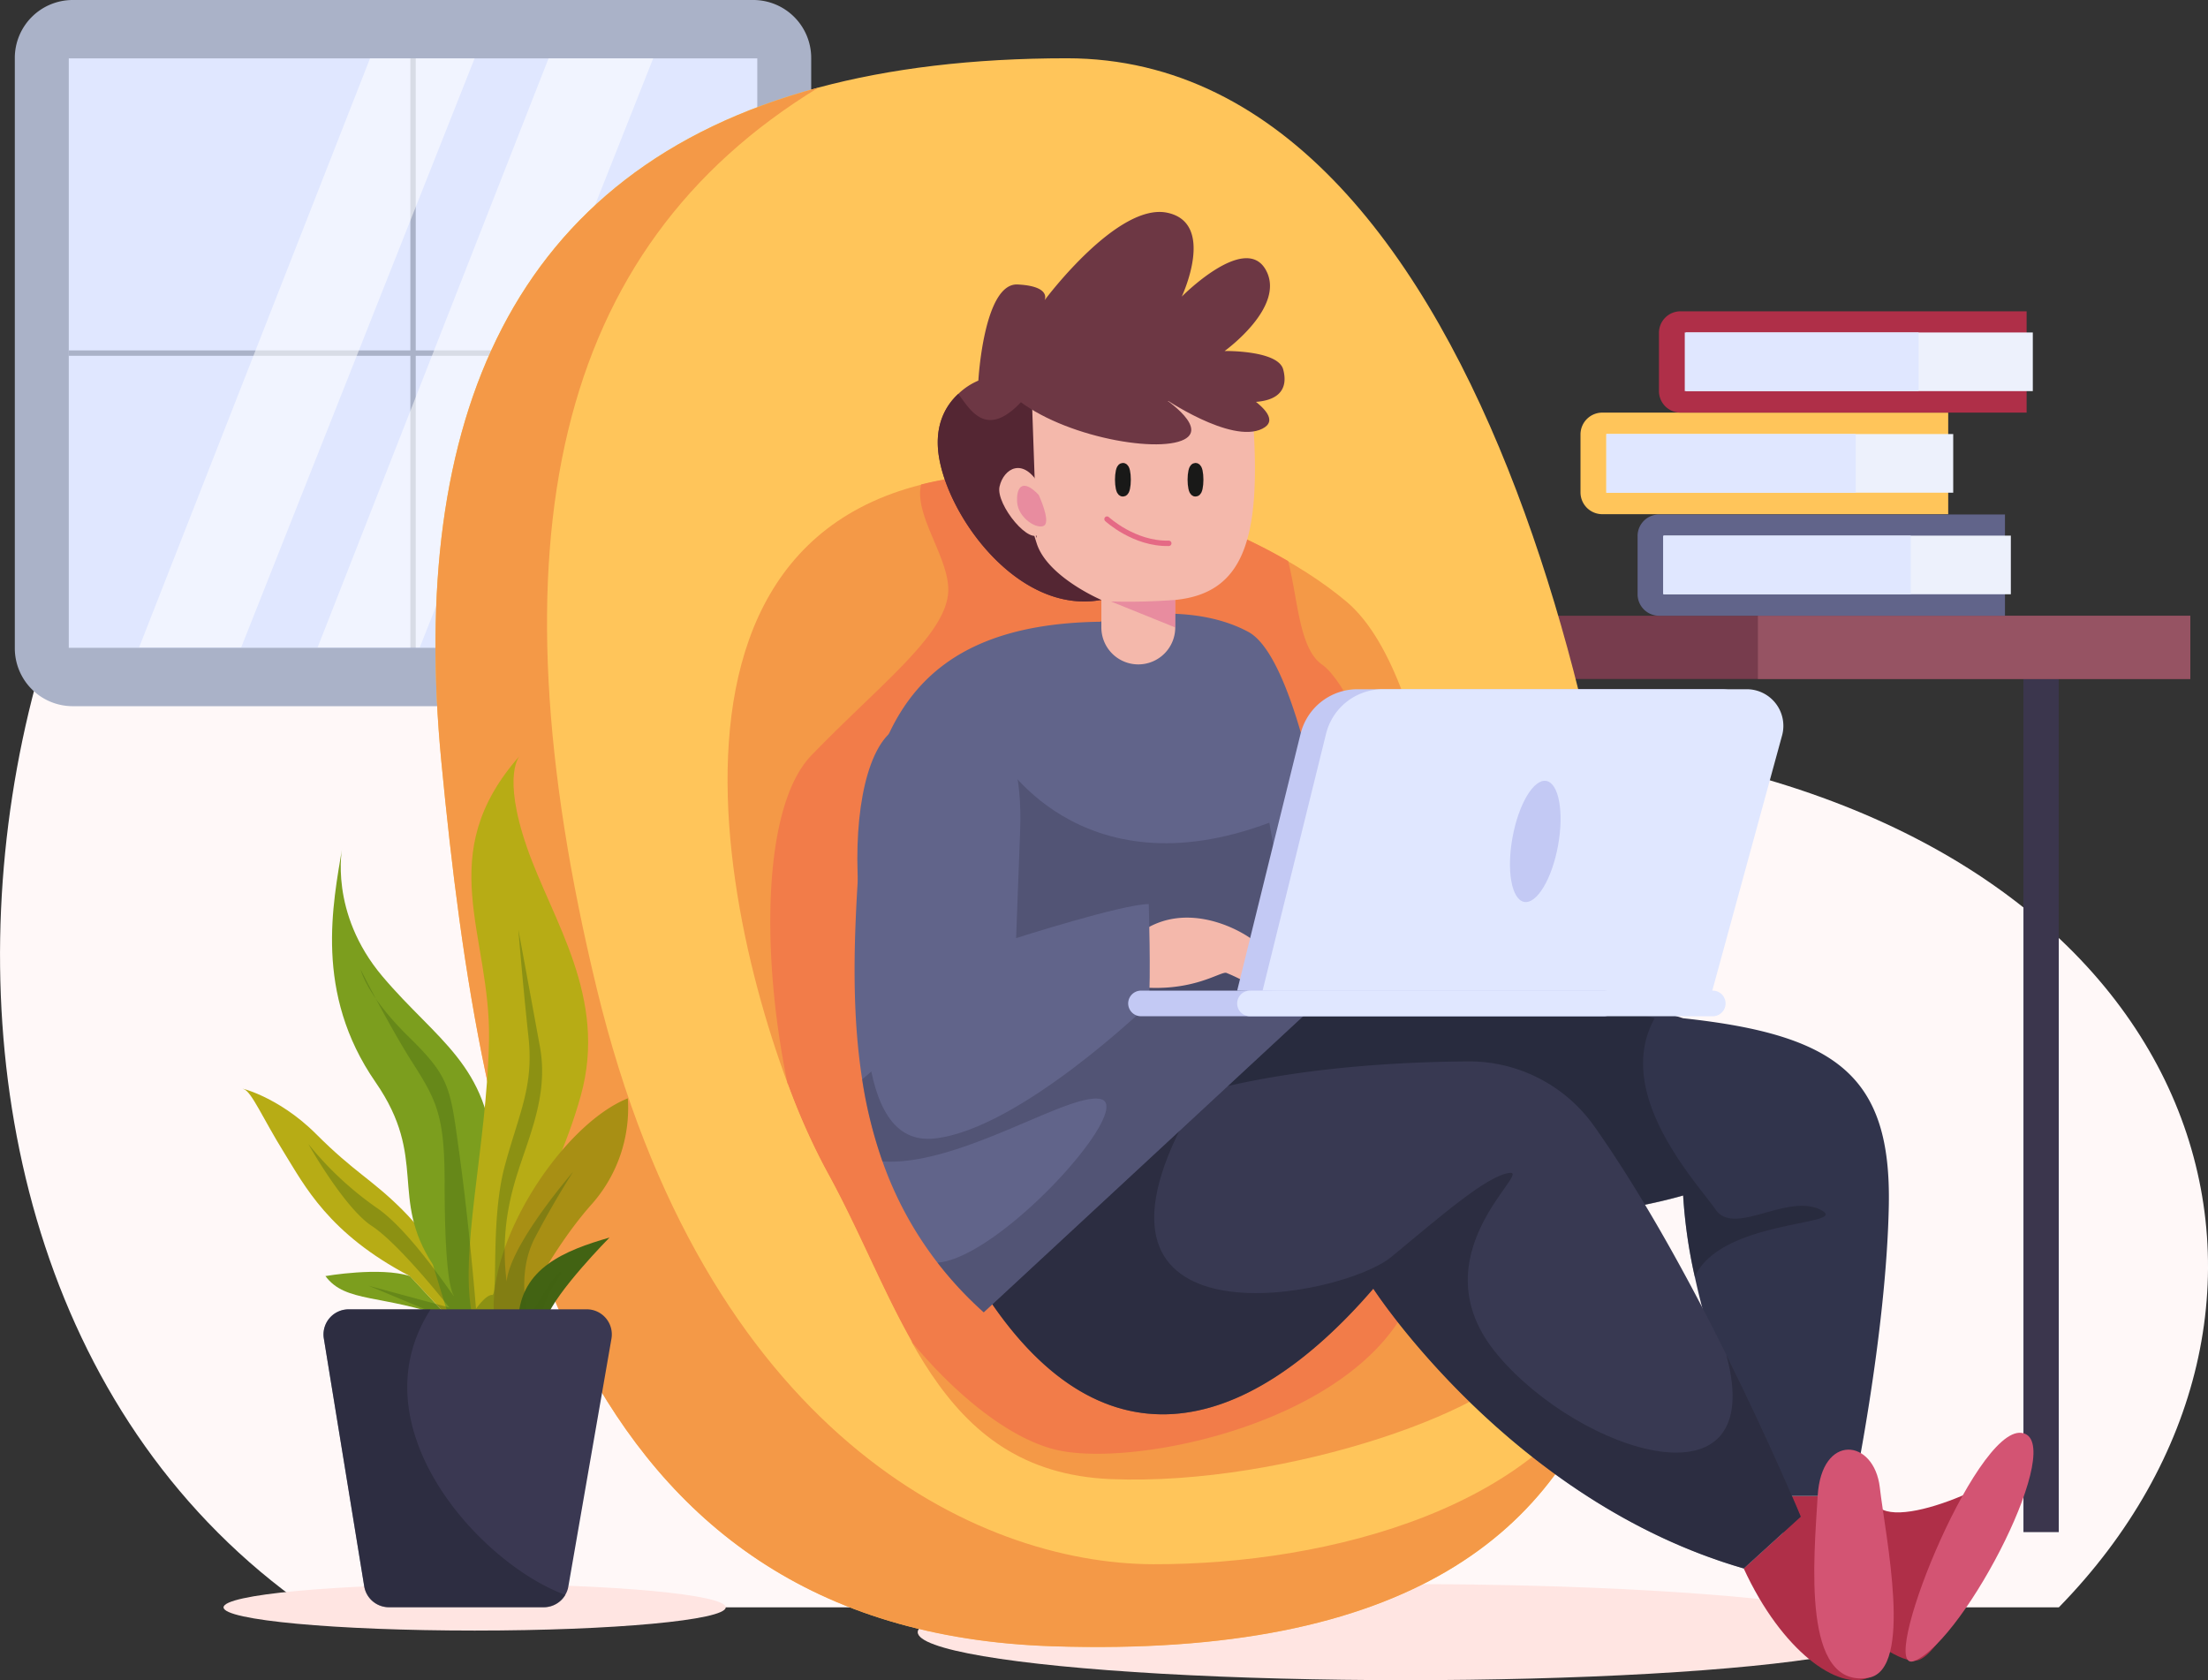 <svg id="Layer_1" data-name="Layer 1" xmlns="http://www.w3.org/2000/svg" viewBox="0 0 410 311.96"><rect x="0" y="0" width="410" height="311.96" fill="#333333" stroke="none"/><defs><style>.cls-1{fill:#fff8f8;}.cls-2{fill:#3b364d;}.cls-3{fill:#ffe5e2;}.cls-4{fill:#aab2c8;}.cls-5{fill:#e0e7ff;}.cls-25,.cls-26,.cls-6{fill:none;stroke-miterlimit:10;}.cls-6{stroke:#aab2c8;}.cls-7{fill:#fff;}.cls-18,.cls-22,.cls-27,.cls-32,.cls-7{isolation:isolate;}.cls-18,.cls-7{opacity:0.54;}.cls-8{fill:#773c4d;}.cls-9{fill:#965363;}.cls-10{fill:#61648a;}.cls-11{fill:#edf1fc;}.cls-12{fill:#ffc55a;}.cls-13{fill:#af2f48;}.cls-14{fill:#f49947;}.cls-15{fill:#f27c49;}.cls-16{fill:#d35473;}.cls-17{fill:#31344c;}.cls-18{fill:#232433;}.cls-19,.cls-22{fill:#383952;}.cls-20{fill:#6d3744;}.cls-21{fill:#542633;}.cls-22,.cls-32{opacity:0.36;}.cls-23{fill:#f4b8ab;}.cls-24{fill:#c3c9f4;}.cls-25{stroke:#191918;stroke-width:2px;}.cls-26{stroke:#e56a85;stroke-linecap:round;}.cls-27{fill:#dd6595;opacity:0.53;}.cls-28{fill:#7c9e1e;}.cls-29{fill:#b7ac15;}.cls-30{fill:#a88f14;}.cls-31,.cls-32{fill:#426313;}.cls-33{fill:#3a3852;}</style></defs><g id="OBJECTS"><path class="cls-1" d="M427.43,389.37c53.24-54.44,30.19-138.91-73-158.18S229.08,96.48,135.27,120.56,5.85,321.92,102.12,389.37Z" transform="translate(-45.13 -90.93)"/><rect class="cls-2" x="375.73" y="120.2" width="6.56" height="164.27"/><path class="cls-3" d="M179.89,389.37c0,2.38-20.88,4.31-46.62,4.31s-46.63-1.93-46.63-4.31,20.88-4.32,46.63-4.32S179.89,387,179.89,389.37Z" transform="translate(-45.13 -90.93)"/><ellipse class="cls-3" cx="261.02" cy="303.04" rx="90.61" ry="8.92"/><path class="cls-4" d="M185,222.05H58.64a10.76,10.76,0,0,1-10.76-10.76V101.69A10.76,10.76,0,0,1,58.64,90.93H185a10.76,10.76,0,0,1,10.76,10.76v109.6A10.76,10.76,0,0,1,185,222.05Z" transform="translate(-45.13 -90.93)"/><rect class="cls-5" x="12.77" y="10.84" width="127.85" height="109.44"/><line class="cls-6" x1="76.7" y1="10.84" x2="76.7" y2="120.28"/><line class="cls-6" x1="140.63" y1="65.56" x2="12.77" y2="65.56"/><polygon class="cls-7" points="68.71 10.84 25.83 120.2 44.79 120.2 88.13 10.84 68.71 10.84"/><polygon class="cls-7" points="101.86 10.84 58.98 120.2 77.95 120.2 121.29 10.84 101.86 10.84"/><rect class="cls-8" x="280.82" y="114.33" width="125.9" height="11.74"/><rect class="cls-9" x="326.42" y="114.33" width="80.3" height="11.74"/><path class="cls-10" d="M417.43,205.26H353.21a4,4,0,0,1-4-4V190.45a4,4,0,0,1,4-4h64.22Z" transform="translate(-45.13 -90.93)"/><rect class="cls-11" x="308.98" y="99.45" width="64.41" height="10.89"/><rect class="cls-5" x="308.82" y="99.45" width="45.98" height="10.89"/><path class="cls-12" d="M406.89,186.4H342.66a4.05,4.05,0,0,1-4.05-4.05V171.59a4.05,4.05,0,0,1,4.05-4.05h64.23Z" transform="translate(-45.13 -90.93)"/><rect class="cls-11" x="298.28" y="80.59" width="64.41" height="10.89"/><rect class="cls-5" x="298.28" y="80.59" width="46.3" height="10.89"/><path class="cls-13" d="M421.45,167.54H357.23a4,4,0,0,1-4.05-4V152.73a4,4,0,0,1,4.05-4h64.22Z" transform="translate(-45.13 -90.93)"/><rect class="cls-11" x="313.06" y="61.73" width="64.41" height="10.89"/><rect class="cls-5" x="312.84" y="61.73" width="43.42" height="10.89"/><path class="cls-12" d="M349.93,302.38c.08,14-1.24,27.4-4.87,39.44v0c-10.16,33.7-38.41,56.92-104.48,54.76-89.68-2.92-106-86.3-113.49-164.25-6.11-63.26,12.91-109.82,70-125.14,13.27-3.56,28.61-5.44,46.16-5.44C323.94,101.77,349.59,249,349.93,302.38Z" transform="translate(-45.13 -90.93)"/><path class="cls-14" d="M345.05,341.84c-10.16,33.7-38.41,56.92-104.48,54.76-89.68-2.92-106-86.3-113.49-164.25-6.1-63.26,12.91-109.82,70-125.14-49,29.89-61.2,84.33-41.17,167.15s70.58,106.91,103.32,107S333,370.7,345.05,341.84Z" transform="translate(-45.13 -90.93)"/><path class="cls-14" d="M220.51,180c-64,11.39-36,102.75-21.91,128.34s20.16,55.88,52.83,57.22,74.41-13.46,78.45-24.23-14.44-66.92-14.44-66.92-2.56-56.83-20.26-71.75S241.76,176.17,220.51,180Z" transform="translate(-45.13 -90.93)"/><path class="cls-15" d="M306.16,334c-11.69,21.84-51.51,29.52-65.16,26.06-8-2-17.67-9.33-26.43-19.8-5.6-9.86-10.08-21.35-16-32A124.29,124.29,0,0,1,191.35,292c-4.87-23.46-4.73-51.32,4.44-60.81,12.44-12.88,24.51-21.95,25.38-29.92.67-6.26-6.43-14.51-5-20.38,1.39-.36,2.84-.67,4.34-.93,17.5-3.12,44.81,4.14,63.8,15.14,1.83,6.92,2,16.19,6.28,19.2,6.61,4.6,16.82,33.46,19.41,47S306.16,334,306.16,334Z" transform="translate(-45.13 -90.93)"/><path class="cls-13" d="M393,368.69c.52,8.22,24.3-2.28,27.45-6.82,0,0-13,37.42-19.8,37.42s-25.26-19.49-25.26-19.49l2.22-11.11Z" transform="translate(-45.13 -90.93)"/><path class="cls-16" d="M400.68,399.29c-7.38,3.16,11.05-43.37,19.8-42.32S410.2,395.2,400.68,399.29Z" transform="translate(-45.13 -90.93)"/><path class="cls-17" d="M395.86,314.81c-.48,24.05-6.73,53.88-6.73,53.88h-15.4s-9.47-20.3-13.9-40.73a94.6,94.6,0,0,1-2.16-15.08s-23.87,7.22-46.95,2.89a275.19,275.19,0,0,1-29.91-7.8c-13.23-4.13-23.61-8.07-23.61-8.07l.78-1,16.84-21.29,45.32-6.82,5.31-.8,32.22,10C386.24,283.06,396.34,290.76,395.86,314.81Z" transform="translate(-45.13 -90.93)"/><path class="cls-18" d="M359.83,328a94.6,94.6,0,0,1-2.16-15.08s-23.87,7.22-46.95,2.89a275.19,275.19,0,0,1-29.91-7.8L258,298.9l-2-.79-3.78-15.75,48.75-17,19.19,5.46L352.38,280c-7.8,14,7.88,30.55,11.33,35.53s13.23-3.06,19.43,0S364.76,317.08,359.83,328Z" transform="translate(-45.13 -90.93)"/><path class="cls-13" d="M368.92,382.15c7.08,15.39,17.57,22.73,23.17,20.28l-2.45-25.52-10.14-4.38Z" transform="translate(-45.13 -90.93)"/><path class="cls-16" d="M392.09,402.44c-12.46,2.07-10.14-22-9.44-33.75s10.49-10.67,11.54-1.57S400.48,401,392.09,402.44Z" transform="translate(-45.13 -90.93)"/><path class="cls-19" d="M379.51,372.53l-10.58,9.62c-43.3-12.5-68.79-51.95-68.79-51.95-24.06,27.9-51,34.16-72.67,0,0,0,1.37-15.18,18.94-26.88A64.27,64.27,0,0,1,258.59,297c18.8-7.44,43.8-8.89,59.21-9a28.47,28.47,0,0,1,23.38,12.07c9.06,12.81,17.7,28.7,24.48,42.33C374,359.2,379.51,372.53,379.51,372.53Z" transform="translate(-45.13 -90.93)"/><path class="cls-18" d="M379.51,372.53l-10.58,9.62c-43.3-12.5-68.79-51.95-68.79-51.95-24.06,27.9-51,34.16-72.67,0,0,0,1.37-15.18,18.94-26.88L264.56,300c-21.18,41.59,29.74,31.89,38.92,24.31s17.86-15.19,22-15.61-17.55,15.57-2.28,33.78,50.48,29.56,42.49,0C374,359.2,379.51,372.53,379.51,372.53Z" transform="translate(-45.13 -90.93)"/><path class="cls-20" d="M274,165.39h-.64S266.92,190,256,199.1a14,14,0,0,1-6.34,3.21c-14.76,2.73-27.61-14.08-30-25.61-1.36-6.45,1-10.41,3.41-12.63a12.21,12.21,0,0,1,3.73-2.47s1-18.19,7.31-17.85c6.09.31,5.07,2.72,5,2.91.39-.53,13.65-18.15,22.77-16.23S264.57,146,264.57,146s11.69-11.84,15.58-5-7.62,15.1-7.62,15.1,9.9-.16,10.87,3.41S282.91,166.47,274,165.39Z" transform="translate(-45.13 -90.93)"/><path class="cls-21" d="M256,199.1a14,14,0,0,1-6.34,3.21c-14.76,2.73-27.61-14.08-30-25.61-1.36-6.45,1-10.41,3.41-12.63,2.2,2.85,5.14,8.57,11.84,1.32H238Z" transform="translate(-45.13 -90.93)"/><path class="cls-10" d="M295.18,272.13,227.8,334.59a68.22,68.22,0,0,1-8.59-9.22h0A67.08,67.08,0,0,1,209,306.57a83.72,83.72,0,0,1-3.77-15.21c-1.85-11.84-1.6-24.21-.85-36.5,1.75-28.78,10.45-48,45-48.49,0,0,15.84-4.42,27.56,1.89,9.22,5,15.22,41.64,17.37,57.06C294.88,269.51,295.18,272.13,295.18,272.13Z" transform="translate(-45.13 -90.93)"/><path class="cls-22" d="M280.83,243.68c-35.47,13.31-50.16-12.49-50.16-12.49L219.2,272.41,243.74,280l42.73-4.45Z" transform="translate(-45.13 -90.93)"/><path class="cls-22" d="M295.18,272.13,227.8,334.59a68.22,68.22,0,0,1-8.59-9.22c11.72-.89,36.9-28.92,30.28-30.38-5.92-1.3-26.28,12.56-40.5,11.58a83.72,83.72,0,0,1-3.77-15.21l21.65-18.95,67.43-7.09C294.88,269.51,295.18,272.13,295.18,272.13Z" transform="translate(-45.13 -90.93)"/><path class="cls-23" d="M257.2,263.83c7.91-5.35,17.12-.89,20.39,1.49s0,8.62,0,8.62a34.56,34.56,0,0,0-4.75-2.38c-1.19-.3-6.92,4.16-18.32,2.38S257.2,263.83,257.2,263.83Z" transform="translate(-45.13 -90.93)"/><path class="cls-10" d="M211,226.51c15.52-11.57,24.31-1.4,23.56,18.6l-.75,20s19.79-6.32,24.63-6.32c0,0,.42,13.69,0,18.6,0,0-23.93,23.16-39.72,24.92s-12.64-29.48-14-43.87S205.57,230.53,211,226.51Z" transform="translate(-45.13 -90.93)"/><path class="cls-24" d="M274.86,274.86l11.77-47.68a10.88,10.88,0,0,1,10.57-8.28h67.55a6.8,6.8,0,0,1,6.59,8.48L357.7,277.24Z" transform="translate(-45.13 -90.93)"/><path class="cls-5" d="M279.58,274.86l11.78-47.68a10.88,10.88,0,0,1,10.57-8.28h67.55a6.8,6.8,0,0,1,6.59,8.48l-13.64,49.86Z" transform="translate(-45.13 -90.93)"/><path class="cls-24" d="M342.92,279.62H257a2.39,2.39,0,0,1-2.38-2.38h0a2.39,2.39,0,0,1,2.38-2.38h85.95a2.38,2.38,0,0,1,2.37,2.38h0A2.38,2.38,0,0,1,342.92,279.62Z" transform="translate(-45.13 -90.93)"/><path class="cls-5" d="M363.18,279.62H277.23a2.38,2.38,0,0,1-2.37-2.38h0a2.38,2.38,0,0,1,2.37-2.38h85.95a2.38,2.38,0,0,1,2.37,2.38h0A2.38,2.38,0,0,1,363.18,279.62Z" transform="translate(-45.13 -90.93)"/><path class="cls-24" d="M334.44,247.93c-1.13,6.2-3.94,10.88-6.28,10.46s-3.31-5.8-2.17-12,3.94-10.88,6.27-10.46S335.57,241.73,334.44,247.93Z" transform="translate(-45.13 -90.93)"/><path class="cls-23" d="M277.84,169.38c1.49,22-2,31.69-14.48,32.94v5.11a6.86,6.86,0,0,1-6.86,6.86h0a6.86,6.86,0,0,1-6.86-6.86v-5.11s-10-4.25-12-10.48,0-1,0-1l-.89-25.45h41.38Z" transform="translate(-45.13 -90.93)"/><path class="cls-23" d="M238.29,181.28c-3.13-5.72-6.82-3.33-7.56,0s5.9,11.41,7.56,8.56S238.29,181.28,238.29,181.28Z" transform="translate(-45.13 -90.93)"/><path class="cls-20" d="M231.42,162.57c6.68,8.12,25.61,12.34,32.47,10.39s-2.89-8.27-2.89-8.27,12.71,8.76,18.53,5.84-9.87-10.07-9.87-10.07Z" transform="translate(-45.13 -90.93)"/><path class="cls-25" d="M254.11,180c0,1.18-.21,2.13-.47,2.13s-.47-1-.47-2.13.21-2.12.47-2.12S254.11,178.78,254.11,180Z" transform="translate(-45.13 -90.93)"/><path class="cls-25" d="M267.59,180c0,1.18-.21,2.13-.47,2.13s-.47-1-.47-2.13.21-2.12.47-2.12S267.59,178.78,267.59,180Z" transform="translate(-45.13 -90.93)"/><path class="cls-26" d="M262.16,191.81c-6.46.15-11.47-4.5-11.47-4.5" transform="translate(-45.13 -90.93)"/><path class="cls-27" d="M263.36,202.32a117.41,117.41,0,0,1-11.93.29l11.93,4.82Z" transform="translate(-45.13 -90.93)"/><path class="cls-27" d="M238,182.81c-2.8-2.94-4.17-1.73-4,1.32s3.86,5.24,5.05,4.36S238,182.81,238,182.81Z" transform="translate(-45.13 -90.93)"/><path class="cls-28" d="M128.56,335.71c-12.41-4.56-19.25-2.78-23-7.85,0,0,10.12-1.77,15.7,0Z" transform="translate(-45.13 -90.93)"/><path class="cls-29" d="M121.22,327.86c-15.08-7.88-19.55-16.82-23.39-23s-6-11.28-7.45-11.71,6.18,1.07,13.42,8.31,10.22,8.3,16,14.05,10.85,14.21,11.49,20.2h-2.7Z" transform="translate(-45.13 -90.93)"/><path class="cls-28" d="M125.51,325.73c-8.14-12.5-.83-19.68-10.64-33.86-11.5-16.6-7.88-33.21-6.18-43.65,0,0-2.55,12.15,7.46,24s19.8,16.39,20.65,34-2.56,29.52-2.56,29.52h-5.68Z" transform="translate(-45.13 -90.93)"/><path class="cls-29" d="M132.93,335.71c-2.73-11.71,2.59-31.7,3-51.5s-10.65-34.5,5.75-53c0,0-3.41,3.41,1.28,17s15.12,27.9,10,46.21-16.13,33.31-16.05,41.28Z" transform="translate(-45.13 -90.93)"/><path class="cls-30" d="M136.94,335.71c-1.71-14,12.64-36,24.77-40.85a26.9,26.9,0,0,1-6.6,19.54c-7.88,8.78-13.73,21.31-13.73,21.31Z" transform="translate(-45.13 -90.93)"/><path class="cls-31" d="M141.38,335.71c.53-9.34,8.62-12.61,16.93-15,0,0-10,10.1-11.71,15Z" transform="translate(-45.13 -90.93)"/><path class="cls-32" d="M145.27,336.78c1.42-7.08,4.61-9.3,4-9.71s-4.21,5.55-6,8.64c0,0-2.43-8.07,1.21-15s7.07-12.21,7.07-12.21S139.82,322,139.21,328.87a43.92,43.92,0,0,1,.81-15.76c2-8.88,7.28-17.37,5.36-27.88s-4-21.73-4-21.73.87,10.69,1.88,19.95-1.74,14.11-4.41,24-1.18,24-2.33,23.92-3,2.56-3,2.56-1.22-15.16-3-28.1-1.62-14.68-9.5-22.4-8.9-12.44-8.9-12.44,5.33,10.58,9.74,17.46,5.83,9.9,5.83,22,.61,18.95,1.62,20.89-7.48-11.52-14.15-16.1a61.4,61.4,0,0,1-12.74-11.86c-.6-1,6.47,11.72,11.73,15.16s14.41,15.16,14.41,15.16l-15-4.05,17,7.08Z" transform="translate(-45.13 -90.93)"/><path class="cls-33" d="M158.67,339.48l-8,46a4.32,4.32,0,0,1-.56,1.54,4.64,4.64,0,0,1-4,2.31H117.34a4.65,4.65,0,0,1-4.58-3.9l-7.5-46a4.66,4.66,0,0,1,4.6-5.4h44.22A4.66,4.66,0,0,1,158.67,339.48Z" transform="translate(-45.13 -90.93)"/><path class="cls-18" d="M150.11,387.06a4.64,4.64,0,0,1-4,2.31H117.35a4.65,4.65,0,0,1-4.59-3.9l-7.49-46a4.65,4.65,0,0,1,4.59-5.4h15.21C111,355.94,134.48,381.39,150.11,387.06Z" transform="translate(-45.13 -90.93)"/><path class="cls-12" d="M198.6,308.29c5.89,10.66,10.37,22.15,16,32a115,115,0,0,1-16.26-25.9,108.61,108.61,0,0,1-7-22.4A124.29,124.29,0,0,0,198.6,308.29Z" transform="translate(-45.13 -90.93)"/></g></svg>